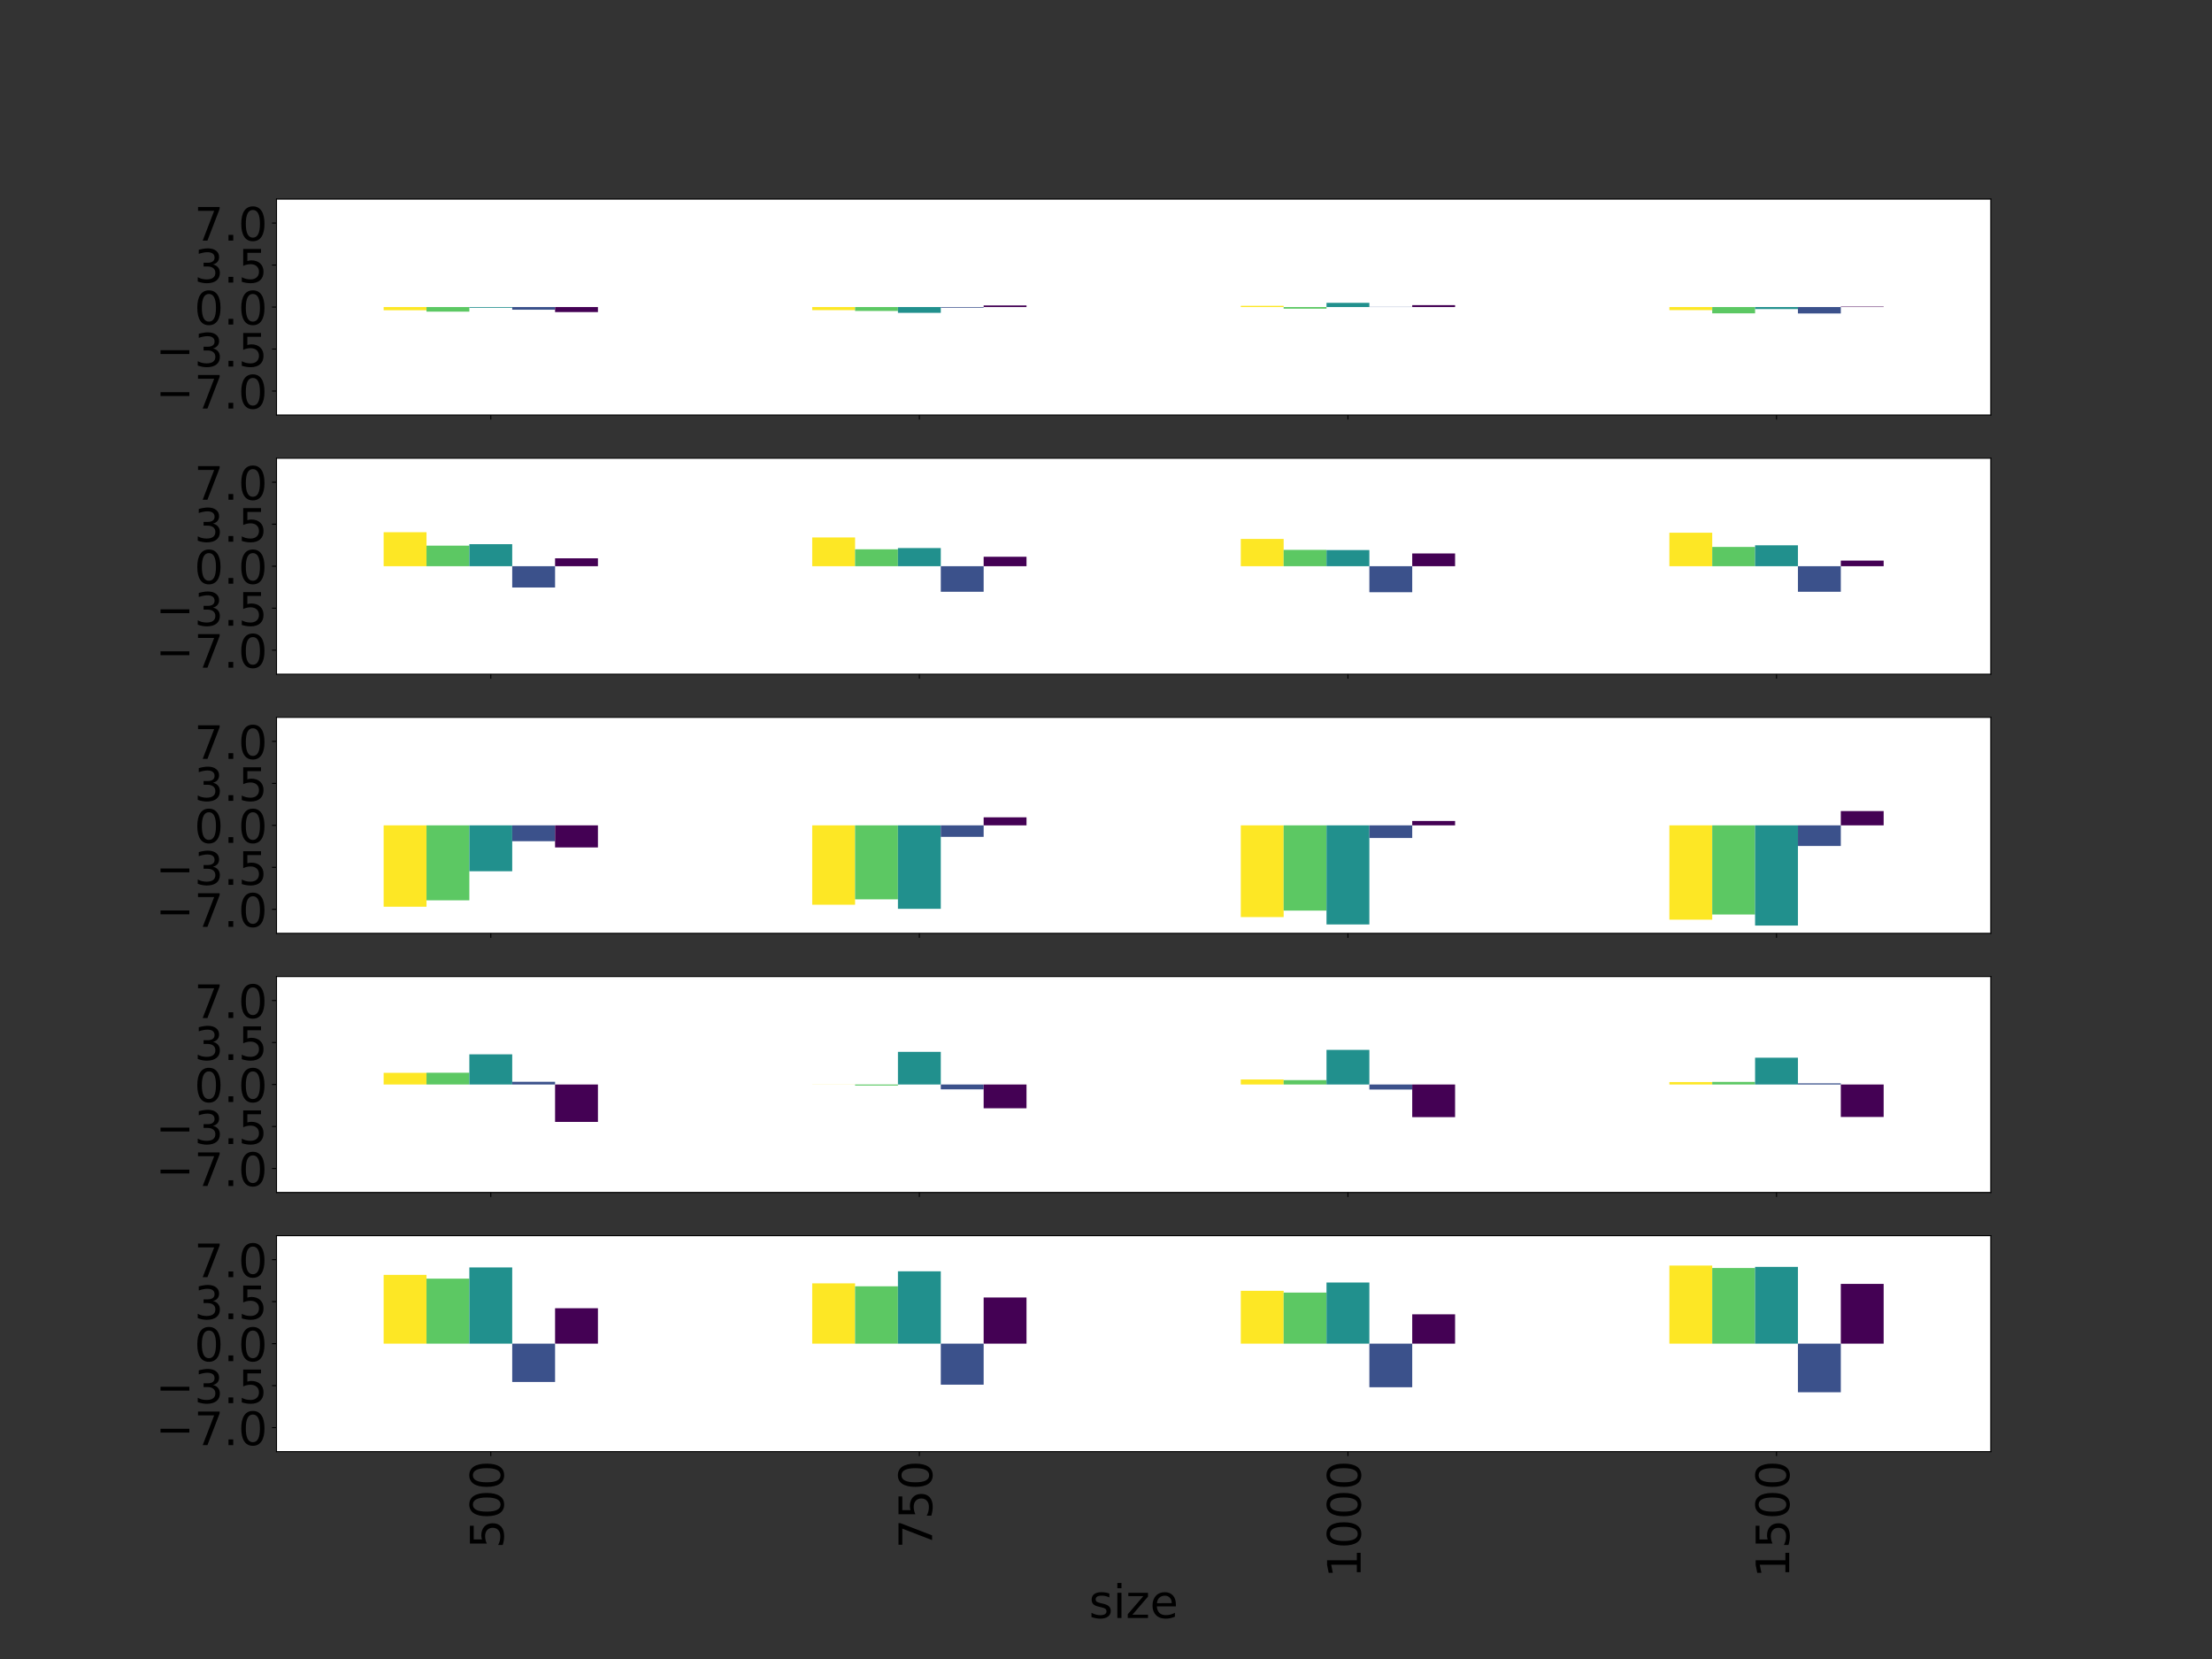 <?xml version="1.0" encoding="utf-8" standalone="no"?>
<!DOCTYPE svg PUBLIC "-//W3C//DTD SVG 1.1//EN"
  "http://www.w3.org/Graphics/SVG/1.1/DTD/svg11.dtd">
<!-- Created with matplotlib (https://matplotlib.org/) -->
<svg height="1296pt" version="1.1" viewBox="0 0 1728 1296" width="1728pt" xmlns="http://www.w3.org/2000/svg" xmlns:xlink="http://www.w3.org/1999/xlink">
 <rect x="0" y="0" width="1728" height="1296" fill="#333333" stroke="none"/>
 <defs>
  <style type="text/css">*{stroke-linecap:butt;stroke-linejoin:round;}</style>
 </defs>
 <g id="figure_1">
  <g id="patch_1">
   <path d="M 0 1296 
L 1728 1296 
L 1728 0 
L 0 0 
z
" style="fill:none;"/>
  </g>
  <g id="axes_1">
   <g id="patch_2">
    <path d="M 216 324.223 
L 1555.2 324.223 
L 1555.2 155.52 
L 216 155.52 
z
" style="fill:#ffffff;"/>
   </g>
   <g id="patch_3">
    <path clip-path="url(#p7338ebb6b5)" d="M 299.7 239.872 
L 333.18 239.872 
L 333.18 242.355 
L 299.7 242.355 
z
" style="fill:#fde725;"/>
   </g>
   <g id="patch_4">
    <path clip-path="url(#p7338ebb6b5)" d="M 634.5 239.872 
L 667.98 239.872 
L 667.98 242.27 
L 634.5 242.27 
z
" style="fill:#fde725;"/>
   </g>
   <g id="patch_5">
    <path clip-path="url(#p7338ebb6b5)" d="M 969.3 239.872 
L 1002.78 239.872 
L 1002.78 238.909 
L 969.3 238.909 
z
" style="fill:#fde725;"/>
   </g>
   <g id="patch_6">
    <path clip-path="url(#p7338ebb6b5)" d="M 1304.1 239.872 
L 1337.58 239.872 
L 1337.58 242.252 
L 1304.1 242.252 
z
" style="fill:#fde725;"/>
   </g>
   <g id="patch_7">
    <path clip-path="url(#p7338ebb6b5)" d="M 333.18 239.872 
L 366.66 239.872 
L 366.66 243.449 
L 333.18 243.449 
z
" style="fill:#5cc863;"/>
   </g>
   <g id="patch_8">
    <path clip-path="url(#p7338ebb6b5)" d="M 667.98 239.872 
L 701.46 239.872 
L 701.46 242.918 
L 667.98 242.918 
z
" style="fill:#5cc863;"/>
   </g>
   <g id="patch_9">
    <path clip-path="url(#p7338ebb6b5)" d="M 1002.78 239.872 
L 1036.26 239.872 
L 1036.26 241.141 
L 1002.78 241.141 
z
" style="fill:#5cc863;"/>
   </g>
   <g id="patch_10">
    <path clip-path="url(#p7338ebb6b5)" d="M 1337.58 239.872 
L 1371.06 239.872 
L 1371.06 244.773 
L 1337.58 244.773 
z
" style="fill:#5cc863;"/>
   </g>
   <g id="patch_11">
    <path clip-path="url(#p7338ebb6b5)" d="M 366.66 239.872 
L 400.14 239.872 
L 400.14 240.434 
L 366.66 240.434 
z
" style="fill:#21908d;"/>
   </g>
   <g id="patch_12">
    <path clip-path="url(#p7338ebb6b5)" d="M 701.46 239.872 
L 734.94 239.872 
L 734.94 244.39 
L 701.46 244.39 
z
" style="fill:#21908d;"/>
   </g>
   <g id="patch_13">
    <path clip-path="url(#p7338ebb6b5)" d="M 1036.26 239.872 
L 1069.74 239.872 
L 1069.74 236.578 
L 1036.26 236.578 
z
" style="fill:#21908d;"/>
   </g>
   <g id="patch_14">
    <path clip-path="url(#p7338ebb6b5)" d="M 1371.06 239.872 
L 1404.54 239.872 
L 1404.54 241.421 
L 1371.06 241.421 
z
" style="fill:#21908d;"/>
   </g>
   <g id="patch_15">
    <path clip-path="url(#p7338ebb6b5)" d="M 400.14 239.872 
L 433.62 239.872 
L 433.62 241.935 
L 400.14 241.935 
z
" style="fill:#3b518b;"/>
   </g>
   <g id="patch_16">
    <path clip-path="url(#p7338ebb6b5)" d="M 734.94 239.872 
L 768.42 239.872 
L 768.42 240.384 
L 734.94 240.384 
z
" style="fill:#3b518b;"/>
   </g>
   <g id="patch_17">
    <path clip-path="url(#p7338ebb6b5)" d="M 1069.74 239.872 
L 1103.22 239.872 
L 1103.22 239.749 
L 1069.74 239.749 
z
" style="fill:#3b518b;"/>
   </g>
   <g id="patch_18">
    <path clip-path="url(#p7338ebb6b5)" d="M 1404.54 239.872 
L 1438.02 239.872 
L 1438.02 244.876 
L 1404.54 244.876 
z
" style="fill:#3b518b;"/>
   </g>
   <g id="patch_19">
    <path clip-path="url(#p7338ebb6b5)" d="M 433.62 239.872 
L 467.1 239.872 
L 467.1 243.794 
L 433.62 243.794 
z
" style="fill:#440154;"/>
   </g>
   <g id="patch_20">
    <path clip-path="url(#p7338ebb6b5)" d="M 768.42 239.872 
L 801.9 239.872 
L 801.9 238.614 
L 768.42 238.614 
z
" style="fill:#440154;"/>
   </g>
   <g id="patch_21">
    <path clip-path="url(#p7338ebb6b5)" d="M 1103.22 239.872 
L 1136.7 239.872 
L 1136.7 238.379 
L 1103.22 238.379 
z
" style="fill:#440154;"/>
   </g>
   <g id="patch_22">
    <path clip-path="url(#p7338ebb6b5)" d="M 1438.02 239.872 
L 1471.5 239.872 
L 1471.5 239.535 
L 1438.02 239.535 
z
" style="fill:#440154;"/>
   </g>
   <g id="matplotlib.axis_1">
    <g id="xtick_1">
     <g id="line2d_1">
      <defs>
       <path d="M 0 0 
L 0 3.5 
" id="m6ca5281da4" style="stroke:#000000;stroke-width:0.8;"/>
      </defs>
      <g>
       <use style="stroke:#000000;stroke-width:0.8;" x="383.4" xlink:href="#m6ca5281da4" y="324.223"/>
      </g>
     </g>
    </g>
    <g id="xtick_2">
     <g id="line2d_2">
      <g>
       <use style="stroke:#000000;stroke-width:0.8;" x="718.2" xlink:href="#m6ca5281da4" y="324.223"/>
      </g>
     </g>
    </g>
    <g id="xtick_3">
     <g id="line2d_3">
      <g>
       <use style="stroke:#000000;stroke-width:0.8;" x="1053" xlink:href="#m6ca5281da4" y="324.223"/>
      </g>
     </g>
    </g>
    <g id="xtick_4">
     <g id="line2d_4">
      <g>
       <use style="stroke:#000000;stroke-width:0.8;" x="1387.8" xlink:href="#m6ca5281da4" y="324.223"/>
      </g>
     </g>
    </g>
   </g>
   <g id="matplotlib.axis_2">
    <g id="ytick_1">
     <g id="line2d_5">
      <defs>
       <path d="M 0 0 
L -3.5 0 
" id="mf54687f830" style="stroke:#000000;stroke-width:0.8;"/>
      </defs>
      <g>
       <use style="stroke:#000000;stroke-width:0.8;" x="216" xlink:href="#mf54687f830" y="305.479"/>
      </g>
     </g>
     <g id="text_1">
      <!-- −7.0 -->
      <g transform="translate(121.582 319.156)scale(0.36 -0.36)">
       <defs>
        <path d="M 10.594 35.5 
L 73.188 35.5 
L 73.188 27.203 
L 10.594 27.203 
z
" id="DejaVuSans-8722"/>
        <path d="M 8.203 72.906 
L 55.078 72.906 
L 55.078 68.703 
L 28.609 0 
L 18.312 0 
L 43.219 64.594 
L 8.203 64.594 
z
" id="DejaVuSans-55"/>
        <path d="M 10.688 12.406 
L 21 12.406 
L 21 0 
L 10.688 0 
z
" id="DejaVuSans-46"/>
        <path d="M 31.781 66.406 
Q 24.172 66.406 20.328 58.906 
Q 16.5 51.422 16.5 36.375 
Q 16.5 21.391 20.328 13.891 
Q 24.172 6.391 31.781 6.391 
Q 39.453 6.391 43.281 13.891 
Q 47.125 21.391 47.125 36.375 
Q 47.125 51.422 43.281 58.906 
Q 39.453 66.406 31.781 66.406 
z
M 31.781 74.219 
Q 44.047 74.219 50.516 64.516 
Q 56.984 54.828 56.984 36.375 
Q 56.984 17.969 50.516 8.266 
Q 44.047 -1.422 31.781 -1.422 
Q 19.531 -1.422 13.062 8.266 
Q 6.594 17.969 6.594 36.375 
Q 6.594 54.828 13.062 64.516 
Q 19.531 74.219 31.781 74.219 
z
" id="DejaVuSans-48"/>
       </defs>
       <use xlink:href="#DejaVuSans-8722"/>
       <use x="83.789" xlink:href="#DejaVuSans-55"/>
       <use x="147.412" xlink:href="#DejaVuSans-46"/>
       <use x="179.199" xlink:href="#DejaVuSans-48"/>
      </g>
     </g>
    </g>
    <g id="ytick_2">
     <g id="line2d_6">
      <g>
       <use style="stroke:#000000;stroke-width:0.8;" x="216" xlink:href="#mf54687f830" y="272.675"/>
      </g>
     </g>
     <g id="text_2">
      <!-- −3.5 -->
      <g transform="translate(121.582 286.352)scale(0.36 -0.36)">
       <defs>
        <path d="M 40.578 39.312 
Q 47.656 37.797 51.625 33 
Q 55.609 28.219 55.609 21.188 
Q 55.609 10.406 48.188 4.484 
Q 40.766 -1.422 27.094 -1.422 
Q 22.516 -1.422 17.656 -0.516 
Q 12.797 0.391 7.625 2.203 
L 7.625 11.719 
Q 11.719 9.328 16.594 8.109 
Q 21.484 6.891 26.812 6.891 
Q 36.078 6.891 40.938 10.547 
Q 45.797 14.203 45.797 21.188 
Q 45.797 27.641 41.281 31.266 
Q 36.766 34.906 28.719 34.906 
L 20.219 34.906 
L 20.219 43.016 
L 29.109 43.016 
Q 36.375 43.016 40.234 45.922 
Q 44.094 48.828 44.094 54.297 
Q 44.094 59.906 40.109 62.906 
Q 36.141 65.922 28.719 65.922 
Q 24.656 65.922 20.016 65.031 
Q 15.375 64.156 9.812 62.312 
L 9.812 71.094 
Q 15.438 72.656 20.344 73.438 
Q 25.25 74.219 29.594 74.219 
Q 40.828 74.219 47.359 69.109 
Q 53.906 64.016 53.906 55.328 
Q 53.906 49.266 50.438 45.094 
Q 46.969 40.922 40.578 39.312 
z
" id="DejaVuSans-51"/>
        <path d="M 10.797 72.906 
L 49.516 72.906 
L 49.516 64.594 
L 19.828 64.594 
L 19.828 46.734 
Q 21.969 47.469 24.109 47.828 
Q 26.266 48.188 28.422 48.188 
Q 40.625 48.188 47.75 41.5 
Q 54.891 34.812 54.891 23.391 
Q 54.891 11.625 47.562 5.094 
Q 40.234 -1.422 26.906 -1.422 
Q 22.312 -1.422 17.547 -0.641 
Q 12.797 0.141 7.719 1.703 
L 7.719 11.625 
Q 12.109 9.234 16.797 8.062 
Q 21.484 6.891 26.703 6.891 
Q 35.156 6.891 40.078 11.328 
Q 45.016 15.766 45.016 23.391 
Q 45.016 31 40.078 35.438 
Q 35.156 39.891 26.703 39.891 
Q 22.75 39.891 18.812 39.016 
Q 14.891 38.141 10.797 36.281 
z
" id="DejaVuSans-53"/>
       </defs>
       <use xlink:href="#DejaVuSans-8722"/>
       <use x="83.789" xlink:href="#DejaVuSans-51"/>
       <use x="147.412" xlink:href="#DejaVuSans-46"/>
       <use x="179.199" xlink:href="#DejaVuSans-53"/>
      </g>
     </g>
    </g>
    <g id="ytick_3">
     <g id="line2d_7">
      <g>
       <use style="stroke:#000000;stroke-width:0.8;" x="216" xlink:href="#mf54687f830" y="239.872"/>
      </g>
     </g>
     <g id="text_3">
      <!-- 0.0 -->
      <g transform="translate(151.749 253.549)scale(0.36 -0.36)">
       <use xlink:href="#DejaVuSans-48"/>
       <use x="63.623" xlink:href="#DejaVuSans-46"/>
       <use x="95.41" xlink:href="#DejaVuSans-48"/>
      </g>
     </g>
    </g>
    <g id="ytick_4">
     <g id="line2d_8">
      <g>
       <use style="stroke:#000000;stroke-width:0.8;" x="216" xlink:href="#mf54687f830" y="207.068"/>
      </g>
     </g>
     <g id="text_4">
      <!-- 3.5 -->
      <g transform="translate(151.749 220.745)scale(0.36 -0.36)">
       <use xlink:href="#DejaVuSans-51"/>
       <use x="63.623" xlink:href="#DejaVuSans-46"/>
       <use x="95.41" xlink:href="#DejaVuSans-53"/>
      </g>
     </g>
    </g>
    <g id="ytick_5">
     <g id="line2d_9">
      <g>
       <use style="stroke:#000000;stroke-width:0.8;" x="216" xlink:href="#mf54687f830" y="174.265"/>
      </g>
     </g>
     <g id="text_5">
      <!-- 7.0 -->
      <g transform="translate(151.749 187.942)scale(0.36 -0.36)">
       <use xlink:href="#DejaVuSans-55"/>
       <use x="63.623" xlink:href="#DejaVuSans-46"/>
       <use x="95.41" xlink:href="#DejaVuSans-48"/>
      </g>
     </g>
    </g>
   </g>
   <g id="patch_23">
    <path d="M 216 324.223 
L 216 155.52 
" style="fill:none;stroke:#000000;stroke-linecap:square;stroke-linejoin:miter;stroke-width:0.8;"/>
   </g>
   <g id="patch_24">
    <path d="M 1555.2 324.223 
L 1555.2 155.52 
" style="fill:none;stroke:#000000;stroke-linecap:square;stroke-linejoin:miter;stroke-width:0.8;"/>
   </g>
   <g id="patch_25">
    <path d="M 216 324.223 
L 1555.2 324.223 
" style="fill:none;stroke:#000000;stroke-linecap:square;stroke-linejoin:miter;stroke-width:0.8;"/>
   </g>
   <g id="patch_26">
    <path d="M 216 155.52 
L 1555.2 155.52 
" style="fill:none;stroke:#000000;stroke-linecap:square;stroke-linejoin:miter;stroke-width:0.8;"/>
   </g>
  </g>
  <g id="axes_2">
   <g id="patch_27">
    <path d="M 216 526.668 
L 1555.2 526.668 
L 1555.2 357.964 
L 216 357.964 
z
" style="fill:#ffffff;"/>
   </g>
   <g id="patch_28">
    <path clip-path="url(#p9e3b1724c2)" d="M 299.7 442.316 
L 333.18 442.316 
L 333.18 415.764 
L 299.7 415.764 
z
" style="fill:#fde725;"/>
   </g>
   <g id="patch_29">
    <path clip-path="url(#p9e3b1724c2)" d="M 634.5 442.316 
L 667.98 442.316 
L 667.98 419.855 
L 634.5 419.855 
z
" style="fill:#fde725;"/>
   </g>
   <g id="patch_30">
    <path clip-path="url(#p9e3b1724c2)" d="M 969.3 442.316 
L 1002.78 442.316 
L 1002.78 421.015 
L 969.3 421.015 
z
" style="fill:#fde725;"/>
   </g>
   <g id="patch_31">
    <path clip-path="url(#p9e3b1724c2)" d="M 1304.1 442.316 
L 1337.58 442.316 
L 1337.58 416.153 
L 1304.1 416.153 
z
" style="fill:#fde725;"/>
   </g>
   <g id="patch_32">
    <path clip-path="url(#p9e3b1724c2)" d="M 333.18 442.316 
L 366.66 442.316 
L 366.66 426.254 
L 333.18 426.254 
z
" style="fill:#5cc863;"/>
   </g>
   <g id="patch_33">
    <path clip-path="url(#p9e3b1724c2)" d="M 667.98 442.316 
L 701.46 442.316 
L 701.46 429.108 
L 667.98 429.108 
z
" style="fill:#5cc863;"/>
   </g>
   <g id="patch_34">
    <path clip-path="url(#p9e3b1724c2)" d="M 1002.78 442.316 
L 1036.26 442.316 
L 1036.26 429.551 
L 1002.78 429.551 
z
" style="fill:#5cc863;"/>
   </g>
   <g id="patch_35">
    <path clip-path="url(#p9e3b1724c2)" d="M 1337.58 442.316 
L 1371.06 442.316 
L 1371.06 427.272 
L 1337.58 427.272 
z
" style="fill:#5cc863;"/>
   </g>
   <g id="patch_36">
    <path clip-path="url(#p9e3b1724c2)" d="M 366.66 442.316 
L 400.14 442.316 
L 400.14 425.104 
L 366.66 425.104 
z
" style="fill:#21908d;"/>
   </g>
   <g id="patch_37">
    <path clip-path="url(#p9e3b1724c2)" d="M 701.46 442.316 
L 734.94 442.316 
L 734.94 428.135 
L 701.46 428.135 
z
" style="fill:#21908d;"/>
   </g>
   <g id="patch_38">
    <path clip-path="url(#p9e3b1724c2)" d="M 1036.26 442.316 
L 1069.74 442.316 
L 1069.74 429.701 
L 1036.26 429.701 
z
" style="fill:#21908d;"/>
   </g>
   <g id="patch_39">
    <path clip-path="url(#p9e3b1724c2)" d="M 1371.06 442.316 
L 1404.54 442.316 
L 1404.54 425.978 
L 1371.06 425.978 
z
" style="fill:#21908d;"/>
   </g>
   <g id="patch_40">
    <path clip-path="url(#p9e3b1724c2)" d="M 400.14 442.316 
L 433.62 442.316 
L 433.62 458.952 
L 400.14 458.952 
z
" style="fill:#3b518b;"/>
   </g>
   <g id="patch_41">
    <path clip-path="url(#p9e3b1724c2)" d="M 734.94 442.316 
L 768.42 442.316 
L 768.42 462.289 
L 734.94 462.289 
z
" style="fill:#3b518b;"/>
   </g>
   <g id="patch_42">
    <path clip-path="url(#p9e3b1724c2)" d="M 1069.74 442.316 
L 1103.22 442.316 
L 1103.22 462.645 
L 1069.74 462.645 
z
" style="fill:#3b518b;"/>
   </g>
   <g id="patch_43">
    <path clip-path="url(#p9e3b1724c2)" d="M 1404.54 442.316 
L 1438.02 442.316 
L 1438.02 462.289 
L 1404.54 462.289 
z
" style="fill:#3b518b;"/>
   </g>
   <g id="patch_44">
    <path clip-path="url(#p9e3b1724c2)" d="M 433.62 442.316 
L 467.1 442.316 
L 467.1 436.148 
L 433.62 436.148 
z
" style="fill:#440154;"/>
   </g>
   <g id="patch_45">
    <path clip-path="url(#p9e3b1724c2)" d="M 768.42 442.316 
L 801.9 442.316 
L 801.9 434.931 
L 768.42 434.931 
z
" style="fill:#440154;"/>
   </g>
   <g id="patch_46">
    <path clip-path="url(#p9e3b1724c2)" d="M 1103.22 442.316 
L 1136.7 442.316 
L 1136.7 432.358 
L 1103.22 432.358 
z
" style="fill:#440154;"/>
   </g>
   <g id="patch_47">
    <path clip-path="url(#p9e3b1724c2)" d="M 1438.02 442.316 
L 1471.5 442.316 
L 1471.5 437.938 
L 1438.02 437.938 
z
" style="fill:#440154;"/>
   </g>
   <g id="matplotlib.axis_3">
    <g id="xtick_5">
     <g id="line2d_10">
      <g>
       <use style="stroke:#000000;stroke-width:0.8;" x="383.4" xlink:href="#m6ca5281da4" y="526.668"/>
      </g>
     </g>
    </g>
    <g id="xtick_6">
     <g id="line2d_11">
      <g>
       <use style="stroke:#000000;stroke-width:0.8;" x="718.2" xlink:href="#m6ca5281da4" y="526.668"/>
      </g>
     </g>
    </g>
    <g id="xtick_7">
     <g id="line2d_12">
      <g>
       <use style="stroke:#000000;stroke-width:0.8;" x="1053" xlink:href="#m6ca5281da4" y="526.668"/>
      </g>
     </g>
    </g>
    <g id="xtick_8">
     <g id="line2d_13">
      <g>
       <use style="stroke:#000000;stroke-width:0.8;" x="1387.8" xlink:href="#m6ca5281da4" y="526.668"/>
      </g>
     </g>
    </g>
   </g>
   <g id="matplotlib.axis_4">
    <g id="ytick_6">
     <g id="line2d_14">
      <g>
       <use style="stroke:#000000;stroke-width:0.8;" x="216" xlink:href="#mf54687f830" y="507.923"/>
      </g>
     </g>
     <g id="text_6">
      <!-- −7.0 -->
      <g transform="translate(121.582 521.6)scale(0.36 -0.36)">
       <use xlink:href="#DejaVuSans-8722"/>
       <use x="83.789" xlink:href="#DejaVuSans-55"/>
       <use x="147.412" xlink:href="#DejaVuSans-46"/>
       <use x="179.199" xlink:href="#DejaVuSans-48"/>
      </g>
     </g>
    </g>
    <g id="ytick_7">
     <g id="line2d_15">
      <g>
       <use style="stroke:#000000;stroke-width:0.8;" x="216" xlink:href="#mf54687f830" y="475.119"/>
      </g>
     </g>
     <g id="text_7">
      <!-- −3.5 -->
      <g transform="translate(121.582 488.796)scale(0.36 -0.36)">
       <use xlink:href="#DejaVuSans-8722"/>
       <use x="83.789" xlink:href="#DejaVuSans-51"/>
       <use x="147.412" xlink:href="#DejaVuSans-46"/>
       <use x="179.199" xlink:href="#DejaVuSans-53"/>
      </g>
     </g>
    </g>
    <g id="ytick_8">
     <g id="line2d_16">
      <g>
       <use style="stroke:#000000;stroke-width:0.8;" x="216" xlink:href="#mf54687f830" y="442.316"/>
      </g>
     </g>
     <g id="text_8">
      <!-- 0.0 -->
      <g transform="translate(151.749 455.993)scale(0.36 -0.36)">
       <use xlink:href="#DejaVuSans-48"/>
       <use x="63.623" xlink:href="#DejaVuSans-46"/>
       <use x="95.41" xlink:href="#DejaVuSans-48"/>
      </g>
     </g>
    </g>
    <g id="ytick_9">
     <g id="line2d_17">
      <g>
       <use style="stroke:#000000;stroke-width:0.8;" x="216" xlink:href="#mf54687f830" y="409.512"/>
      </g>
     </g>
     <g id="text_9">
      <!-- 3.5 -->
      <g transform="translate(151.749 423.19)scale(0.36 -0.36)">
       <use xlink:href="#DejaVuSans-51"/>
       <use x="63.623" xlink:href="#DejaVuSans-46"/>
       <use x="95.41" xlink:href="#DejaVuSans-53"/>
      </g>
     </g>
    </g>
    <g id="ytick_10">
     <g id="line2d_18">
      <g>
       <use style="stroke:#000000;stroke-width:0.8;" x="216" xlink:href="#mf54687f830" y="376.709"/>
      </g>
     </g>
     <g id="text_10">
      <!-- 7.0 -->
      <g transform="translate(151.749 390.386)scale(0.36 -0.36)">
       <use xlink:href="#DejaVuSans-55"/>
       <use x="63.623" xlink:href="#DejaVuSans-46"/>
       <use x="95.41" xlink:href="#DejaVuSans-48"/>
      </g>
     </g>
    </g>
   </g>
   <g id="patch_48">
    <path d="M 216 526.668 
L 216 357.964 
" style="fill:none;stroke:#000000;stroke-linecap:square;stroke-linejoin:miter;stroke-width:0.8;"/>
   </g>
   <g id="patch_49">
    <path d="M 1555.2 526.668 
L 1555.2 357.964 
" style="fill:none;stroke:#000000;stroke-linecap:square;stroke-linejoin:miter;stroke-width:0.8;"/>
   </g>
   <g id="patch_50">
    <path d="M 216 526.668 
L 1555.2 526.668 
" style="fill:none;stroke:#000000;stroke-linecap:square;stroke-linejoin:miter;stroke-width:0.8;"/>
   </g>
   <g id="patch_51">
    <path d="M 216 357.964 
L 1555.2 357.964 
" style="fill:none;stroke:#000000;stroke-linecap:square;stroke-linejoin:miter;stroke-width:0.8;"/>
   </g>
  </g>
  <g id="axes_3">
   <g id="patch_52">
    <path d="M 216 729.112 
L 1555.2 729.112 
L 1555.2 560.408 
L 216 560.408 
z
" style="fill:#ffffff;"/>
   </g>
   <g id="patch_53">
    <path clip-path="url(#p76ebfce982)" d="M 299.7 644.76 
L 333.18 644.76 
L 333.18 708.323 
L 299.7 708.323 
z
" style="fill:#fde725;"/>
   </g>
   <g id="patch_54">
    <path clip-path="url(#p76ebfce982)" d="M 634.5 644.76 
L 667.98 644.76 
L 667.98 706.777 
L 634.5 706.777 
z
" style="fill:#fde725;"/>
   </g>
   <g id="patch_55">
    <path clip-path="url(#p76ebfce982)" d="M 969.3 644.76 
L 1002.78 644.76 
L 1002.78 716.414 
L 969.3 716.414 
z
" style="fill:#fde725;"/>
   </g>
   <g id="patch_56">
    <path clip-path="url(#p76ebfce982)" d="M 1304.1 644.76 
L 1337.58 644.76 
L 1337.58 718.445 
L 1304.1 718.445 
z
" style="fill:#fde725;"/>
   </g>
   <g id="patch_57">
    <path clip-path="url(#p76ebfce982)" d="M 333.18 644.76 
L 366.66 644.76 
L 366.66 703.325 
L 333.18 703.325 
z
" style="fill:#5cc863;"/>
   </g>
   <g id="patch_58">
    <path clip-path="url(#p76ebfce982)" d="M 667.98 644.76 
L 701.46 644.76 
L 701.46 702.565 
L 667.98 702.565 
z
" style="fill:#5cc863;"/>
   </g>
   <g id="patch_59">
    <path clip-path="url(#p76ebfce982)" d="M 1002.78 644.76 
L 1036.26 644.76 
L 1036.26 711.357 
L 1002.78 711.357 
z
" style="fill:#5cc863;"/>
   </g>
   <g id="patch_60">
    <path clip-path="url(#p76ebfce982)" d="M 1337.58 644.76 
L 1371.06 644.76 
L 1371.06 714.405 
L 1337.58 714.405 
z
" style="fill:#5cc863;"/>
   </g>
   <g id="patch_61">
    <path clip-path="url(#p76ebfce982)" d="M 366.66 644.76 
L 400.14 644.76 
L 400.14 680.613 
L 366.66 680.613 
z
" style="fill:#21908d;"/>
   </g>
   <g id="patch_62">
    <path clip-path="url(#p76ebfce982)" d="M 701.46 644.76 
L 734.94 644.76 
L 734.94 709.957 
L 701.46 709.957 
z
" style="fill:#21908d;"/>
   </g>
   <g id="patch_63">
    <path clip-path="url(#p76ebfce982)" d="M 1036.26 644.76 
L 1069.74 644.76 
L 1069.74 722.173 
L 1036.26 722.173 
z
" style="fill:#21908d;"/>
   </g>
   <g id="patch_64">
    <path clip-path="url(#p76ebfce982)" d="M 1371.06 644.76 
L 1404.54 644.76 
L 1404.54 723.033 
L 1371.06 723.033 
z
" style="fill:#21908d;"/>
   </g>
   <g id="patch_65">
    <path clip-path="url(#p76ebfce982)" d="M 400.14 644.76 
L 433.62 644.76 
L 433.62 657.144 
L 400.14 657.144 
z
" style="fill:#3b518b;"/>
   </g>
   <g id="patch_66">
    <path clip-path="url(#p76ebfce982)" d="M 734.94 644.76 
L 768.42 644.76 
L 768.42 653.751 
L 734.94 653.751 
z
" style="fill:#3b518b;"/>
   </g>
   <g id="patch_67">
    <path clip-path="url(#p76ebfce982)" d="M 1069.74 644.76 
L 1103.22 644.76 
L 1103.22 654.634 
L 1069.74 654.634 
z
" style="fill:#3b518b;"/>
   </g>
   <g id="patch_68">
    <path clip-path="url(#p76ebfce982)" d="M 1404.54 644.76 
L 1438.02 644.76 
L 1438.02 660.869 
L 1404.54 660.869 
z
" style="fill:#3b518b;"/>
   </g>
   <g id="patch_69">
    <path clip-path="url(#p76ebfce982)" d="M 433.62 644.76 
L 467.1 644.76 
L 467.1 662.016 
L 433.62 662.016 
z
" style="fill:#440154;"/>
   </g>
   <g id="patch_70">
    <path clip-path="url(#p76ebfce982)" d="M 768.42 644.76 
L 801.9 644.76 
L 801.9 638.487 
L 768.42 638.487 
z
" style="fill:#440154;"/>
   </g>
   <g id="patch_71">
    <path clip-path="url(#p76ebfce982)" d="M 1103.22 644.76 
L 1136.7 644.76 
L 1136.7 641.338 
L 1103.22 641.338 
z
" style="fill:#440154;"/>
   </g>
   <g id="patch_72">
    <path clip-path="url(#p76ebfce982)" d="M 1438.02 644.76 
L 1471.5 644.76 
L 1471.5 633.603 
L 1438.02 633.603 
z
" style="fill:#440154;"/>
   </g>
   <g id="matplotlib.axis_5">
    <g id="xtick_9">
     <g id="line2d_19">
      <g>
       <use style="stroke:#000000;stroke-width:0.8;" x="383.4" xlink:href="#m6ca5281da4" y="729.112"/>
      </g>
     </g>
    </g>
    <g id="xtick_10">
     <g id="line2d_20">
      <g>
       <use style="stroke:#000000;stroke-width:0.8;" x="718.2" xlink:href="#m6ca5281da4" y="729.112"/>
      </g>
     </g>
    </g>
    <g id="xtick_11">
     <g id="line2d_21">
      <g>
       <use style="stroke:#000000;stroke-width:0.8;" x="1053" xlink:href="#m6ca5281da4" y="729.112"/>
      </g>
     </g>
    </g>
    <g id="xtick_12">
     <g id="line2d_22">
      <g>
       <use style="stroke:#000000;stroke-width:0.8;" x="1387.8" xlink:href="#m6ca5281da4" y="729.112"/>
      </g>
     </g>
    </g>
   </g>
   <g id="matplotlib.axis_6">
    <g id="ytick_11">
     <g id="line2d_23">
      <g>
       <use style="stroke:#000000;stroke-width:0.8;" x="216" xlink:href="#mf54687f830" y="710.367"/>
      </g>
     </g>
     <g id="text_11">
      <!-- −7.0 -->
      <g transform="translate(121.582 724.044)scale(0.36 -0.36)">
       <use xlink:href="#DejaVuSans-8722"/>
       <use x="83.789" xlink:href="#DejaVuSans-55"/>
       <use x="147.412" xlink:href="#DejaVuSans-46"/>
       <use x="179.199" xlink:href="#DejaVuSans-48"/>
      </g>
     </g>
    </g>
    <g id="ytick_12">
     <g id="line2d_24">
      <g>
       <use style="stroke:#000000;stroke-width:0.8;" x="216" xlink:href="#mf54687f830" y="677.563"/>
      </g>
     </g>
     <g id="text_12">
      <!-- −3.5 -->
      <g transform="translate(121.582 691.241)scale(0.36 -0.36)">
       <use xlink:href="#DejaVuSans-8722"/>
       <use x="83.789" xlink:href="#DejaVuSans-51"/>
       <use x="147.412" xlink:href="#DejaVuSans-46"/>
       <use x="179.199" xlink:href="#DejaVuSans-53"/>
      </g>
     </g>
    </g>
    <g id="ytick_13">
     <g id="line2d_25">
      <g>
       <use style="stroke:#000000;stroke-width:0.8;" x="216" xlink:href="#mf54687f830" y="644.76"/>
      </g>
     </g>
     <g id="text_13">
      <!-- 0.0 -->
      <g transform="translate(151.749 658.437)scale(0.36 -0.36)">
       <use xlink:href="#DejaVuSans-48"/>
       <use x="63.623" xlink:href="#DejaVuSans-46"/>
       <use x="95.41" xlink:href="#DejaVuSans-48"/>
      </g>
     </g>
    </g>
    <g id="ytick_14">
     <g id="line2d_26">
      <g>
       <use style="stroke:#000000;stroke-width:0.8;" x="216" xlink:href="#mf54687f830" y="611.957"/>
      </g>
     </g>
     <g id="text_14">
      <!-- 3.5 -->
      <g transform="translate(151.749 625.634)scale(0.36 -0.36)">
       <use xlink:href="#DejaVuSans-51"/>
       <use x="63.623" xlink:href="#DejaVuSans-46"/>
       <use x="95.41" xlink:href="#DejaVuSans-53"/>
      </g>
     </g>
    </g>
    <g id="ytick_15">
     <g id="line2d_27">
      <g>
       <use style="stroke:#000000;stroke-width:0.8;" x="216" xlink:href="#mf54687f830" y="579.153"/>
      </g>
     </g>
     <g id="text_15">
      <!-- 7.0 -->
      <g transform="translate(151.749 592.83)scale(0.36 -0.36)">
       <use xlink:href="#DejaVuSans-55"/>
       <use x="63.623" xlink:href="#DejaVuSans-46"/>
       <use x="95.41" xlink:href="#DejaVuSans-48"/>
      </g>
     </g>
    </g>
   </g>
   <g id="patch_73">
    <path d="M 216 729.112 
L 216 560.408 
" style="fill:none;stroke:#000000;stroke-linecap:square;stroke-linejoin:miter;stroke-width:0.8;"/>
   </g>
   <g id="patch_74">
    <path d="M 1555.2 729.112 
L 1555.2 560.408 
" style="fill:none;stroke:#000000;stroke-linecap:square;stroke-linejoin:miter;stroke-width:0.8;"/>
   </g>
   <g id="patch_75">
    <path d="M 216 729.112 
L 1555.2 729.112 
" style="fill:none;stroke:#000000;stroke-linecap:square;stroke-linejoin:miter;stroke-width:0.8;"/>
   </g>
   <g id="patch_76">
    <path d="M 216 560.408 
L 1555.2 560.408 
" style="fill:none;stroke:#000000;stroke-linecap:square;stroke-linejoin:miter;stroke-width:0.8;"/>
   </g>
  </g>
  <g id="axes_4">
   <g id="patch_77">
    <path d="M 216 931.556 
L 1555.2 931.556 
L 1555.2 762.852 
L 216 762.852 
z
" style="fill:#ffffff;"/>
   </g>
   <g id="patch_78">
    <path clip-path="url(#p122d9d717d)" d="M 299.7 847.204 
L 333.18 847.204 
L 333.18 838.088 
L 299.7 838.088 
z
" style="fill:#fde725;"/>
   </g>
   <g id="patch_79">
    <path clip-path="url(#p122d9d717d)" d="M 634.5 847.204 
L 667.98 847.204 
L 667.98 847.278 
L 634.5 847.278 
z
" style="fill:#fde725;"/>
   </g>
   <g id="patch_80">
    <path clip-path="url(#p122d9d717d)" d="M 969.3 847.204 
L 1002.78 847.204 
L 1002.78 843.272 
L 969.3 843.272 
z
" style="fill:#fde725;"/>
   </g>
   <g id="patch_81">
    <path clip-path="url(#p122d9d717d)" d="M 1304.1 847.204 
L 1337.58 847.204 
L 1337.58 845.309 
L 1304.1 845.309 
z
" style="fill:#fde725;"/>
   </g>
   <g id="patch_82">
    <path clip-path="url(#p122d9d717d)" d="M 333.18 847.204 
L 366.66 847.204 
L 366.66 838.012 
L 333.18 838.012 
z
" style="fill:#5cc863;"/>
   </g>
   <g id="patch_83">
    <path clip-path="url(#p122d9d717d)" d="M 667.98 847.204 
L 701.46 847.204 
L 701.46 848.013 
L 667.98 848.013 
z
" style="fill:#5cc863;"/>
   </g>
   <g id="patch_84">
    <path clip-path="url(#p122d9d717d)" d="M 1002.78 847.204 
L 1036.26 847.204 
L 1036.26 843.783 
L 1002.78 843.783 
z
" style="fill:#5cc863;"/>
   </g>
   <g id="patch_85">
    <path clip-path="url(#p122d9d717d)" d="M 1337.58 847.204 
L 1371.06 847.204 
L 1371.06 845.19 
L 1337.58 845.19 
z
" style="fill:#5cc863;"/>
   </g>
   <g id="patch_86">
    <path clip-path="url(#p122d9d717d)" d="M 366.66 847.204 
L 400.14 847.204 
L 400.14 823.626 
L 366.66 823.626 
z
" style="fill:#21908d;"/>
   </g>
   <g id="patch_87">
    <path clip-path="url(#p122d9d717d)" d="M 701.46 847.204 
L 734.94 847.204 
L 734.94 821.703 
L 701.46 821.703 
z
" style="fill:#21908d;"/>
   </g>
   <g id="patch_88">
    <path clip-path="url(#p122d9d717d)" d="M 1036.26 847.204 
L 1069.74 847.204 
L 1069.74 820.157 
L 1036.26 820.157 
z
" style="fill:#21908d;"/>
   </g>
   <g id="patch_89">
    <path clip-path="url(#p122d9d717d)" d="M 1371.06 847.204 
L 1404.54 847.204 
L 1404.54 826.271 
L 1371.06 826.271 
z
" style="fill:#21908d;"/>
   </g>
   <g id="patch_90">
    <path clip-path="url(#p122d9d717d)" d="M 400.14 847.204 
L 433.62 847.204 
L 433.62 845.101 
L 400.14 845.101 
z
" style="fill:#3b518b;"/>
   </g>
   <g id="patch_91">
    <path clip-path="url(#p122d9d717d)" d="M 734.94 847.204 
L 768.42 847.204 
L 768.42 850.99 
L 734.94 850.99 
z
" style="fill:#3b518b;"/>
   </g>
   <g id="patch_92">
    <path clip-path="url(#p122d9d717d)" d="M 1069.74 847.204 
L 1103.22 847.204 
L 1103.22 851.134 
L 1069.74 851.134 
z
" style="fill:#3b518b;"/>
   </g>
   <g id="patch_93">
    <path clip-path="url(#p122d9d717d)" d="M 1404.54 847.204 
L 1438.02 847.204 
L 1438.02 846.297 
L 1404.54 846.297 
z
" style="fill:#3b518b;"/>
   </g>
   <g id="patch_94">
    <path clip-path="url(#p122d9d717d)" d="M 433.62 847.204 
L 467.1 847.204 
L 467.1 876.427 
L 433.62 876.427 
z
" style="fill:#440154;"/>
   </g>
   <g id="patch_95">
    <path clip-path="url(#p122d9d717d)" d="M 768.42 847.204 
L 801.9 847.204 
L 801.9 865.777 
L 768.42 865.777 
z
" style="fill:#440154;"/>
   </g>
   <g id="patch_96">
    <path clip-path="url(#p122d9d717d)" d="M 1103.22 847.204 
L 1136.7 847.204 
L 1136.7 872.705 
L 1103.22 872.705 
z
" style="fill:#440154;"/>
   </g>
   <g id="patch_97">
    <path clip-path="url(#p122d9d717d)" d="M 1438.02 847.204 
L 1471.5 847.204 
L 1471.5 872.566 
L 1438.02 872.566 
z
" style="fill:#440154;"/>
   </g>
   <g id="matplotlib.axis_7">
    <g id="xtick_13">
     <g id="line2d_28">
      <g>
       <use style="stroke:#000000;stroke-width:0.8;" x="383.4" xlink:href="#m6ca5281da4" y="931.556"/>
      </g>
     </g>
    </g>
    <g id="xtick_14">
     <g id="line2d_29">
      <g>
       <use style="stroke:#000000;stroke-width:0.8;" x="718.2" xlink:href="#m6ca5281da4" y="931.556"/>
      </g>
     </g>
    </g>
    <g id="xtick_15">
     <g id="line2d_30">
      <g>
       <use style="stroke:#000000;stroke-width:0.8;" x="1053" xlink:href="#m6ca5281da4" y="931.556"/>
      </g>
     </g>
    </g>
    <g id="xtick_16">
     <g id="line2d_31">
      <g>
       <use style="stroke:#000000;stroke-width:0.8;" x="1387.8" xlink:href="#m6ca5281da4" y="931.556"/>
      </g>
     </g>
    </g>
   </g>
   <g id="matplotlib.axis_8">
    <g id="ytick_16">
     <g id="line2d_32">
      <g>
       <use style="stroke:#000000;stroke-width:0.8;" x="216" xlink:href="#mf54687f830" y="912.811"/>
      </g>
     </g>
     <g id="text_16">
      <!-- −7.0 -->
      <g transform="translate(121.582 926.488)scale(0.36 -0.36)">
       <use xlink:href="#DejaVuSans-8722"/>
       <use x="83.789" xlink:href="#DejaVuSans-55"/>
       <use x="147.412" xlink:href="#DejaVuSans-46"/>
       <use x="179.199" xlink:href="#DejaVuSans-48"/>
      </g>
     </g>
    </g>
    <g id="ytick_17">
     <g id="line2d_33">
      <g>
       <use style="stroke:#000000;stroke-width:0.8;" x="216" xlink:href="#mf54687f830" y="880.008"/>
      </g>
     </g>
     <g id="text_17">
      <!-- −3.5 -->
      <g transform="translate(121.582 893.685)scale(0.36 -0.36)">
       <use xlink:href="#DejaVuSans-8722"/>
       <use x="83.789" xlink:href="#DejaVuSans-51"/>
       <use x="147.412" xlink:href="#DejaVuSans-46"/>
       <use x="179.199" xlink:href="#DejaVuSans-53"/>
      </g>
     </g>
    </g>
    <g id="ytick_18">
     <g id="line2d_34">
      <g>
       <use style="stroke:#000000;stroke-width:0.8;" x="216" xlink:href="#mf54687f830" y="847.204"/>
      </g>
     </g>
     <g id="text_18">
      <!-- 0.0 -->
      <g transform="translate(151.749 860.881)scale(0.36 -0.36)">
       <use xlink:href="#DejaVuSans-48"/>
       <use x="63.623" xlink:href="#DejaVuSans-46"/>
       <use x="95.41" xlink:href="#DejaVuSans-48"/>
      </g>
     </g>
    </g>
    <g id="ytick_19">
     <g id="line2d_35">
      <g>
       <use style="stroke:#000000;stroke-width:0.8;" x="216" xlink:href="#mf54687f830" y="814.401"/>
      </g>
     </g>
     <g id="text_19">
      <!-- 3.5 -->
      <g transform="translate(151.749 828.078)scale(0.36 -0.36)">
       <use xlink:href="#DejaVuSans-51"/>
       <use x="63.623" xlink:href="#DejaVuSans-46"/>
       <use x="95.41" xlink:href="#DejaVuSans-53"/>
      </g>
     </g>
    </g>
    <g id="ytick_20">
     <g id="line2d_36">
      <g>
       <use style="stroke:#000000;stroke-width:0.8;" x="216" xlink:href="#mf54687f830" y="781.597"/>
      </g>
     </g>
     <g id="text_20">
      <!-- 7.0 -->
      <g transform="translate(151.749 795.274)scale(0.36 -0.36)">
       <use xlink:href="#DejaVuSans-55"/>
       <use x="63.623" xlink:href="#DejaVuSans-46"/>
       <use x="95.41" xlink:href="#DejaVuSans-48"/>
      </g>
     </g>
    </g>
   </g>
   <g id="patch_98">
    <path d="M 216 931.556 
L 216 762.852 
" style="fill:none;stroke:#000000;stroke-linecap:square;stroke-linejoin:miter;stroke-width:0.8;"/>
   </g>
   <g id="patch_99">
    <path d="M 1555.2 931.556 
L 1555.2 762.852 
" style="fill:none;stroke:#000000;stroke-linecap:square;stroke-linejoin:miter;stroke-width:0.8;"/>
   </g>
   <g id="patch_100">
    <path d="M 216 931.556 
L 1555.2 931.556 
" style="fill:none;stroke:#000000;stroke-linecap:square;stroke-linejoin:miter;stroke-width:0.8;"/>
   </g>
   <g id="patch_101">
    <path d="M 216 762.852 
L 1555.2 762.852 
" style="fill:none;stroke:#000000;stroke-linecap:square;stroke-linejoin:miter;stroke-width:0.8;"/>
   </g>
  </g>
  <g id="axes_5">
   <g id="patch_102">
    <path d="M 216 1134 
L 1555.2 1134 
L 1555.2 965.297 
L 216 965.297 
z
" style="fill:#ffffff;"/>
   </g>
   <g id="patch_103">
    <path clip-path="url(#pe37944b55c)" d="M 299.7 1049.648 
L 333.18 1049.648 
L 333.18 995.927 
L 299.7 995.927 
z
" style="fill:#fde725;"/>
   </g>
   <g id="patch_104">
    <path clip-path="url(#pe37944b55c)" d="M 634.5 1049.648 
L 667.98 1049.648 
L 667.98 1002.552 
L 634.5 1002.552 
z
" style="fill:#fde725;"/>
   </g>
   <g id="patch_105">
    <path clip-path="url(#pe37944b55c)" d="M 969.3 1049.648 
L 1002.78 1049.648 
L 1002.78 1008.37 
L 969.3 1008.37 
z
" style="fill:#fde725;"/>
   </g>
   <g id="patch_106">
    <path clip-path="url(#pe37944b55c)" d="M 1304.1 1049.648 
L 1337.58 1049.648 
L 1337.58 988.647 
L 1304.1 988.647 
z
" style="fill:#fde725;"/>
   </g>
   <g id="patch_107">
    <path clip-path="url(#pe37944b55c)" d="M 333.18 1049.648 
L 366.66 1049.648 
L 366.66 998.869 
L 333.18 998.869 
z
" style="fill:#5cc863;"/>
   </g>
   <g id="patch_108">
    <path clip-path="url(#pe37944b55c)" d="M 667.98 1049.648 
L 701.46 1049.648 
L 701.46 1004.852 
L 667.98 1004.852 
z
" style="fill:#5cc863;"/>
   </g>
   <g id="patch_109">
    <path clip-path="url(#pe37944b55c)" d="M 1002.78 1049.648 
L 1036.26 1049.648 
L 1036.26 1009.758 
L 1002.78 1009.758 
z
" style="fill:#5cc863;"/>
   </g>
   <g id="patch_110">
    <path clip-path="url(#pe37944b55c)" d="M 1337.58 1049.648 
L 1371.06 1049.648 
L 1371.06 990.559 
L 1337.58 990.559 
z
" style="fill:#5cc863;"/>
   </g>
   <g id="patch_111">
    <path clip-path="url(#pe37944b55c)" d="M 366.66 1049.648 
L 400.14 1049.648 
L 400.14 990.105 
L 366.66 990.105 
z
" style="fill:#21908d;"/>
   </g>
   <g id="patch_112">
    <path clip-path="url(#pe37944b55c)" d="M 701.46 1049.648 
L 734.94 1049.648 
L 734.94 993.141 
L 701.46 993.141 
z
" style="fill:#21908d;"/>
   </g>
   <g id="patch_113">
    <path clip-path="url(#pe37944b55c)" d="M 1036.26 1049.648 
L 1069.74 1049.648 
L 1069.74 1001.891 
L 1036.26 1001.891 
z
" style="fill:#21908d;"/>
   </g>
   <g id="patch_114">
    <path clip-path="url(#pe37944b55c)" d="M 1371.06 1049.648 
L 1404.54 1049.648 
L 1404.54 989.68 
L 1371.06 989.68 
z
" style="fill:#21908d;"/>
   </g>
   <g id="patch_115">
    <path clip-path="url(#pe37944b55c)" d="M 400.14 1049.648 
L 433.62 1049.648 
L 433.62 1079.58 
L 400.14 1079.58 
z
" style="fill:#3b518b;"/>
   </g>
   <g id="patch_116">
    <path clip-path="url(#pe37944b55c)" d="M 734.94 1049.648 
L 768.42 1049.648 
L 768.42 1081.702 
L 734.94 1081.702 
z
" style="fill:#3b518b;"/>
   </g>
   <g id="patch_117">
    <path clip-path="url(#pe37944b55c)" d="M 1069.74 1049.648 
L 1103.22 1049.648 
L 1103.22 1083.712 
L 1069.74 1083.712 
z
" style="fill:#3b518b;"/>
   </g>
   <g id="patch_118">
    <path clip-path="url(#pe37944b55c)" d="M 1404.54 1049.648 
L 1438.02 1049.648 
L 1438.02 1087.628 
L 1404.54 1087.628 
z
" style="fill:#3b518b;"/>
   </g>
   <g id="patch_119">
    <path clip-path="url(#pe37944b55c)" d="M 433.62 1049.648 
L 467.1 1049.648 
L 467.1 1021.989 
L 433.62 1021.989 
z
" style="fill:#440154;"/>
   </g>
   <g id="patch_120">
    <path clip-path="url(#pe37944b55c)" d="M 768.42 1049.648 
L 801.9 1049.648 
L 801.9 1013.591 
L 768.42 1013.591 
z
" style="fill:#440154;"/>
   </g>
   <g id="patch_121">
    <path clip-path="url(#pe37944b55c)" d="M 1103.22 1049.648 
L 1136.7 1049.648 
L 1136.7 1026.741 
L 1103.22 1026.741 
z
" style="fill:#440154;"/>
   </g>
   <g id="patch_122">
    <path clip-path="url(#pe37944b55c)" d="M 1438.02 1049.648 
L 1471.5 1049.648 
L 1471.5 1002.972 
L 1438.02 1002.972 
z
" style="fill:#440154;"/>
   </g>
   <g id="matplotlib.axis_9">
    <g id="xtick_17">
     <g id="line2d_37">
      <g>
       <use style="stroke:#000000;stroke-width:0.8;" x="383.4" xlink:href="#m6ca5281da4" y="1134"/>
      </g>
     </g>
     <g id="text_21">
      <!-- 500 -->
      <g transform="translate(393.334 1209.715)rotate(-90)scale(0.36 -0.36)">
       <use xlink:href="#DejaVuSans-53"/>
       <use x="63.623" xlink:href="#DejaVuSans-48"/>
       <use x="127.246" xlink:href="#DejaVuSans-48"/>
      </g>
     </g>
    </g>
    <g id="xtick_18">
     <g id="line2d_38">
      <g>
       <use style="stroke:#000000;stroke-width:0.8;" x="718.2" xlink:href="#m6ca5281da4" y="1134"/>
      </g>
     </g>
     <g id="text_22">
      <!-- 750 -->
      <g transform="translate(728.134 1209.715)rotate(-90)scale(0.36 -0.36)">
       <use xlink:href="#DejaVuSans-55"/>
       <use x="63.623" xlink:href="#DejaVuSans-53"/>
       <use x="127.246" xlink:href="#DejaVuSans-48"/>
      </g>
     </g>
    </g>
    <g id="xtick_19">
     <g id="line2d_39">
      <g>
       <use style="stroke:#000000;stroke-width:0.8;" x="1053" xlink:href="#m6ca5281da4" y="1134"/>
      </g>
     </g>
     <g id="text_23">
      <!-- 1000 -->
      <g transform="translate(1062.934 1232.62)rotate(-90)scale(0.36 -0.36)">
       <defs>
        <path d="M 12.406 8.297 
L 28.516 8.297 
L 28.516 63.922 
L 10.984 60.406 
L 10.984 69.391 
L 28.422 72.906 
L 38.281 72.906 
L 38.281 8.297 
L 54.391 8.297 
L 54.391 0 
L 12.406 0 
z
" id="DejaVuSans-49"/>
       </defs>
       <use xlink:href="#DejaVuSans-49"/>
       <use x="63.623" xlink:href="#DejaVuSans-48"/>
       <use x="127.246" xlink:href="#DejaVuSans-48"/>
       <use x="190.869" xlink:href="#DejaVuSans-48"/>
      </g>
     </g>
    </g>
    <g id="xtick_20">
     <g id="line2d_40">
      <g>
       <use style="stroke:#000000;stroke-width:0.8;" x="1387.8" xlink:href="#m6ca5281da4" y="1134"/>
      </g>
     </g>
     <g id="text_24">
      <!-- 1500 -->
      <g transform="translate(1397.734 1232.62)rotate(-90)scale(0.36 -0.36)">
       <use xlink:href="#DejaVuSans-49"/>
       <use x="63.623" xlink:href="#DejaVuSans-53"/>
       <use x="127.246" xlink:href="#DejaVuSans-48"/>
       <use x="190.869" xlink:href="#DejaVuSans-48"/>
      </g>
     </g>
    </g>
    <g id="text_25">
     <!-- size -->
     <g transform="translate(850.7 1263.974)scale(0.36 -0.36)">
      <defs>
       <path d="M 44.281 53.078 
L 44.281 44.578 
Q 40.484 46.531 36.375 47.5 
Q 32.281 48.484 27.875 48.484 
Q 21.188 48.484 17.844 46.438 
Q 14.5 44.391 14.5 40.281 
Q 14.5 37.156 16.891 35.375 
Q 19.281 33.594 26.516 31.984 
L 29.594 31.297 
Q 39.156 29.25 43.188 25.516 
Q 47.219 21.781 47.219 15.094 
Q 47.219 7.469 41.188 3.016 
Q 35.156 -1.422 24.609 -1.422 
Q 20.219 -1.422 15.453 -0.562 
Q 10.688 0.297 5.422 2 
L 5.422 11.281 
Q 10.406 8.688 15.234 7.391 
Q 20.062 6.109 24.812 6.109 
Q 31.156 6.109 34.562 8.281 
Q 37.984 10.453 37.984 14.406 
Q 37.984 18.062 35.516 20.016 
Q 33.062 21.969 24.703 23.781 
L 21.578 24.516 
Q 13.234 26.266 9.516 29.906 
Q 5.812 33.547 5.812 39.891 
Q 5.812 47.609 11.281 51.797 
Q 16.75 56 26.812 56 
Q 31.781 56 36.172 55.266 
Q 40.578 54.547 44.281 53.078 
z
" id="DejaVuSans-115"/>
       <path d="M 9.422 54.688 
L 18.406 54.688 
L 18.406 0 
L 9.422 0 
z
M 9.422 75.984 
L 18.406 75.984 
L 18.406 64.594 
L 9.422 64.594 
z
" id="DejaVuSans-105"/>
       <path d="M 5.516 54.688 
L 48.188 54.688 
L 48.188 46.484 
L 14.406 7.172 
L 48.188 7.172 
L 48.188 0 
L 4.297 0 
L 4.297 8.203 
L 38.094 47.516 
L 5.516 47.516 
z
" id="DejaVuSans-122"/>
       <path d="M 56.203 29.594 
L 56.203 25.203 
L 14.891 25.203 
Q 15.484 15.922 20.484 11.062 
Q 25.484 6.203 34.422 6.203 
Q 39.594 6.203 44.453 7.469 
Q 49.312 8.734 54.109 11.281 
L 54.109 2.781 
Q 49.266 0.734 44.188 -0.344 
Q 39.109 -1.422 33.891 -1.422 
Q 20.797 -1.422 13.156 6.188 
Q 5.516 13.812 5.516 26.812 
Q 5.516 40.234 12.766 48.109 
Q 20.016 56 32.328 56 
Q 43.359 56 49.781 48.891 
Q 56.203 41.797 56.203 29.594 
z
M 47.219 32.234 
Q 47.125 39.594 43.094 43.984 
Q 39.062 48.391 32.422 48.391 
Q 24.906 48.391 20.391 44.141 
Q 15.875 39.891 15.188 32.172 
z
" id="DejaVuSans-101"/>
      </defs>
      <use xlink:href="#DejaVuSans-115"/>
      <use x="52.1" xlink:href="#DejaVuSans-105"/>
      <use x="79.883" xlink:href="#DejaVuSans-122"/>
      <use x="132.373" xlink:href="#DejaVuSans-101"/>
     </g>
    </g>
   </g>
   <g id="matplotlib.axis_10">
    <g id="ytick_21">
     <g id="line2d_41">
      <g>
       <use style="stroke:#000000;stroke-width:0.8;" x="216" xlink:href="#mf54687f830" y="1115.255"/>
      </g>
     </g>
     <g id="text_26">
      <!-- −7.0 -->
      <g transform="translate(121.582 1128.932)scale(0.36 -0.36)">
       <use xlink:href="#DejaVuSans-8722"/>
       <use x="83.789" xlink:href="#DejaVuSans-55"/>
       <use x="147.412" xlink:href="#DejaVuSans-46"/>
       <use x="179.199" xlink:href="#DejaVuSans-48"/>
      </g>
     </g>
    </g>
    <g id="ytick_22">
     <g id="line2d_42">
      <g>
       <use style="stroke:#000000;stroke-width:0.8;" x="216" xlink:href="#mf54687f830" y="1082.452"/>
      </g>
     </g>
     <g id="text_27">
      <!-- −3.5 -->
      <g transform="translate(121.582 1096.129)scale(0.36 -0.36)">
       <use xlink:href="#DejaVuSans-8722"/>
       <use x="83.789" xlink:href="#DejaVuSans-51"/>
       <use x="147.412" xlink:href="#DejaVuSans-46"/>
       <use x="179.199" xlink:href="#DejaVuSans-53"/>
      </g>
     </g>
    </g>
    <g id="ytick_23">
     <g id="line2d_43">
      <g>
       <use style="stroke:#000000;stroke-width:0.8;" x="216" xlink:href="#mf54687f830" y="1049.648"/>
      </g>
     </g>
     <g id="text_28">
      <!-- 0.0 -->
      <g transform="translate(151.749 1063.325)scale(0.36 -0.36)">
       <use xlink:href="#DejaVuSans-48"/>
       <use x="63.623" xlink:href="#DejaVuSans-46"/>
       <use x="95.41" xlink:href="#DejaVuSans-48"/>
      </g>
     </g>
    </g>
    <g id="ytick_24">
     <g id="line2d_44">
      <g>
       <use style="stroke:#000000;stroke-width:0.8;" x="216" xlink:href="#mf54687f830" y="1016.845"/>
      </g>
     </g>
     <g id="text_29">
      <!-- 3.5 -->
      <g transform="translate(151.749 1030.522)scale(0.36 -0.36)">
       <use xlink:href="#DejaVuSans-51"/>
       <use x="63.623" xlink:href="#DejaVuSans-46"/>
       <use x="95.41" xlink:href="#DejaVuSans-53"/>
      </g>
     </g>
    </g>
    <g id="ytick_25">
     <g id="line2d_45">
      <g>
       <use style="stroke:#000000;stroke-width:0.8;" x="216" xlink:href="#mf54687f830" y="984.041"/>
      </g>
     </g>
     <g id="text_30">
      <!-- 7.0 -->
      <g transform="translate(151.749 997.719)scale(0.36 -0.36)">
       <use xlink:href="#DejaVuSans-55"/>
       <use x="63.623" xlink:href="#DejaVuSans-46"/>
       <use x="95.41" xlink:href="#DejaVuSans-48"/>
      </g>
     </g>
    </g>
   </g>
   <g id="patch_123">
    <path d="M 216 1134 
L 216 965.297 
" style="fill:none;stroke:#000000;stroke-linecap:square;stroke-linejoin:miter;stroke-width:0.8;"/>
   </g>
   <g id="patch_124">
    <path d="M 1555.2 1134 
L 1555.2 965.297 
" style="fill:none;stroke:#000000;stroke-linecap:square;stroke-linejoin:miter;stroke-width:0.8;"/>
   </g>
   <g id="patch_125">
    <path d="M 216 1134 
L 1555.2 1134 
" style="fill:none;stroke:#000000;stroke-linecap:square;stroke-linejoin:miter;stroke-width:0.8;"/>
   </g>
   <g id="patch_126">
    <path d="M 216 965.297 
L 1555.2 965.297 
" style="fill:none;stroke:#000000;stroke-linecap:square;stroke-linejoin:miter;stroke-width:0.8;"/>
   </g>
  </g>
 </g>
 <defs>
  <clipPath id="p7338ebb6b5">
   <rect height="168.703" width="1339.2" x="216" y="155.52"/>
  </clipPath>
  <clipPath id="p9e3b1724c2">
   <rect height="168.703" width="1339.2" x="216" y="357.964"/>
  </clipPath>
  <clipPath id="p76ebfce982">
   <rect height="168.703" width="1339.2" x="216" y="560.408"/>
  </clipPath>
  <clipPath id="p122d9d717d">
   <rect height="168.703" width="1339.2" x="216" y="762.852"/>
  </clipPath>
  <clipPath id="pe37944b55c">
   <rect height="168.703" width="1339.2" x="216" y="965.297"/>
  </clipPath>
 </defs>
</svg>
